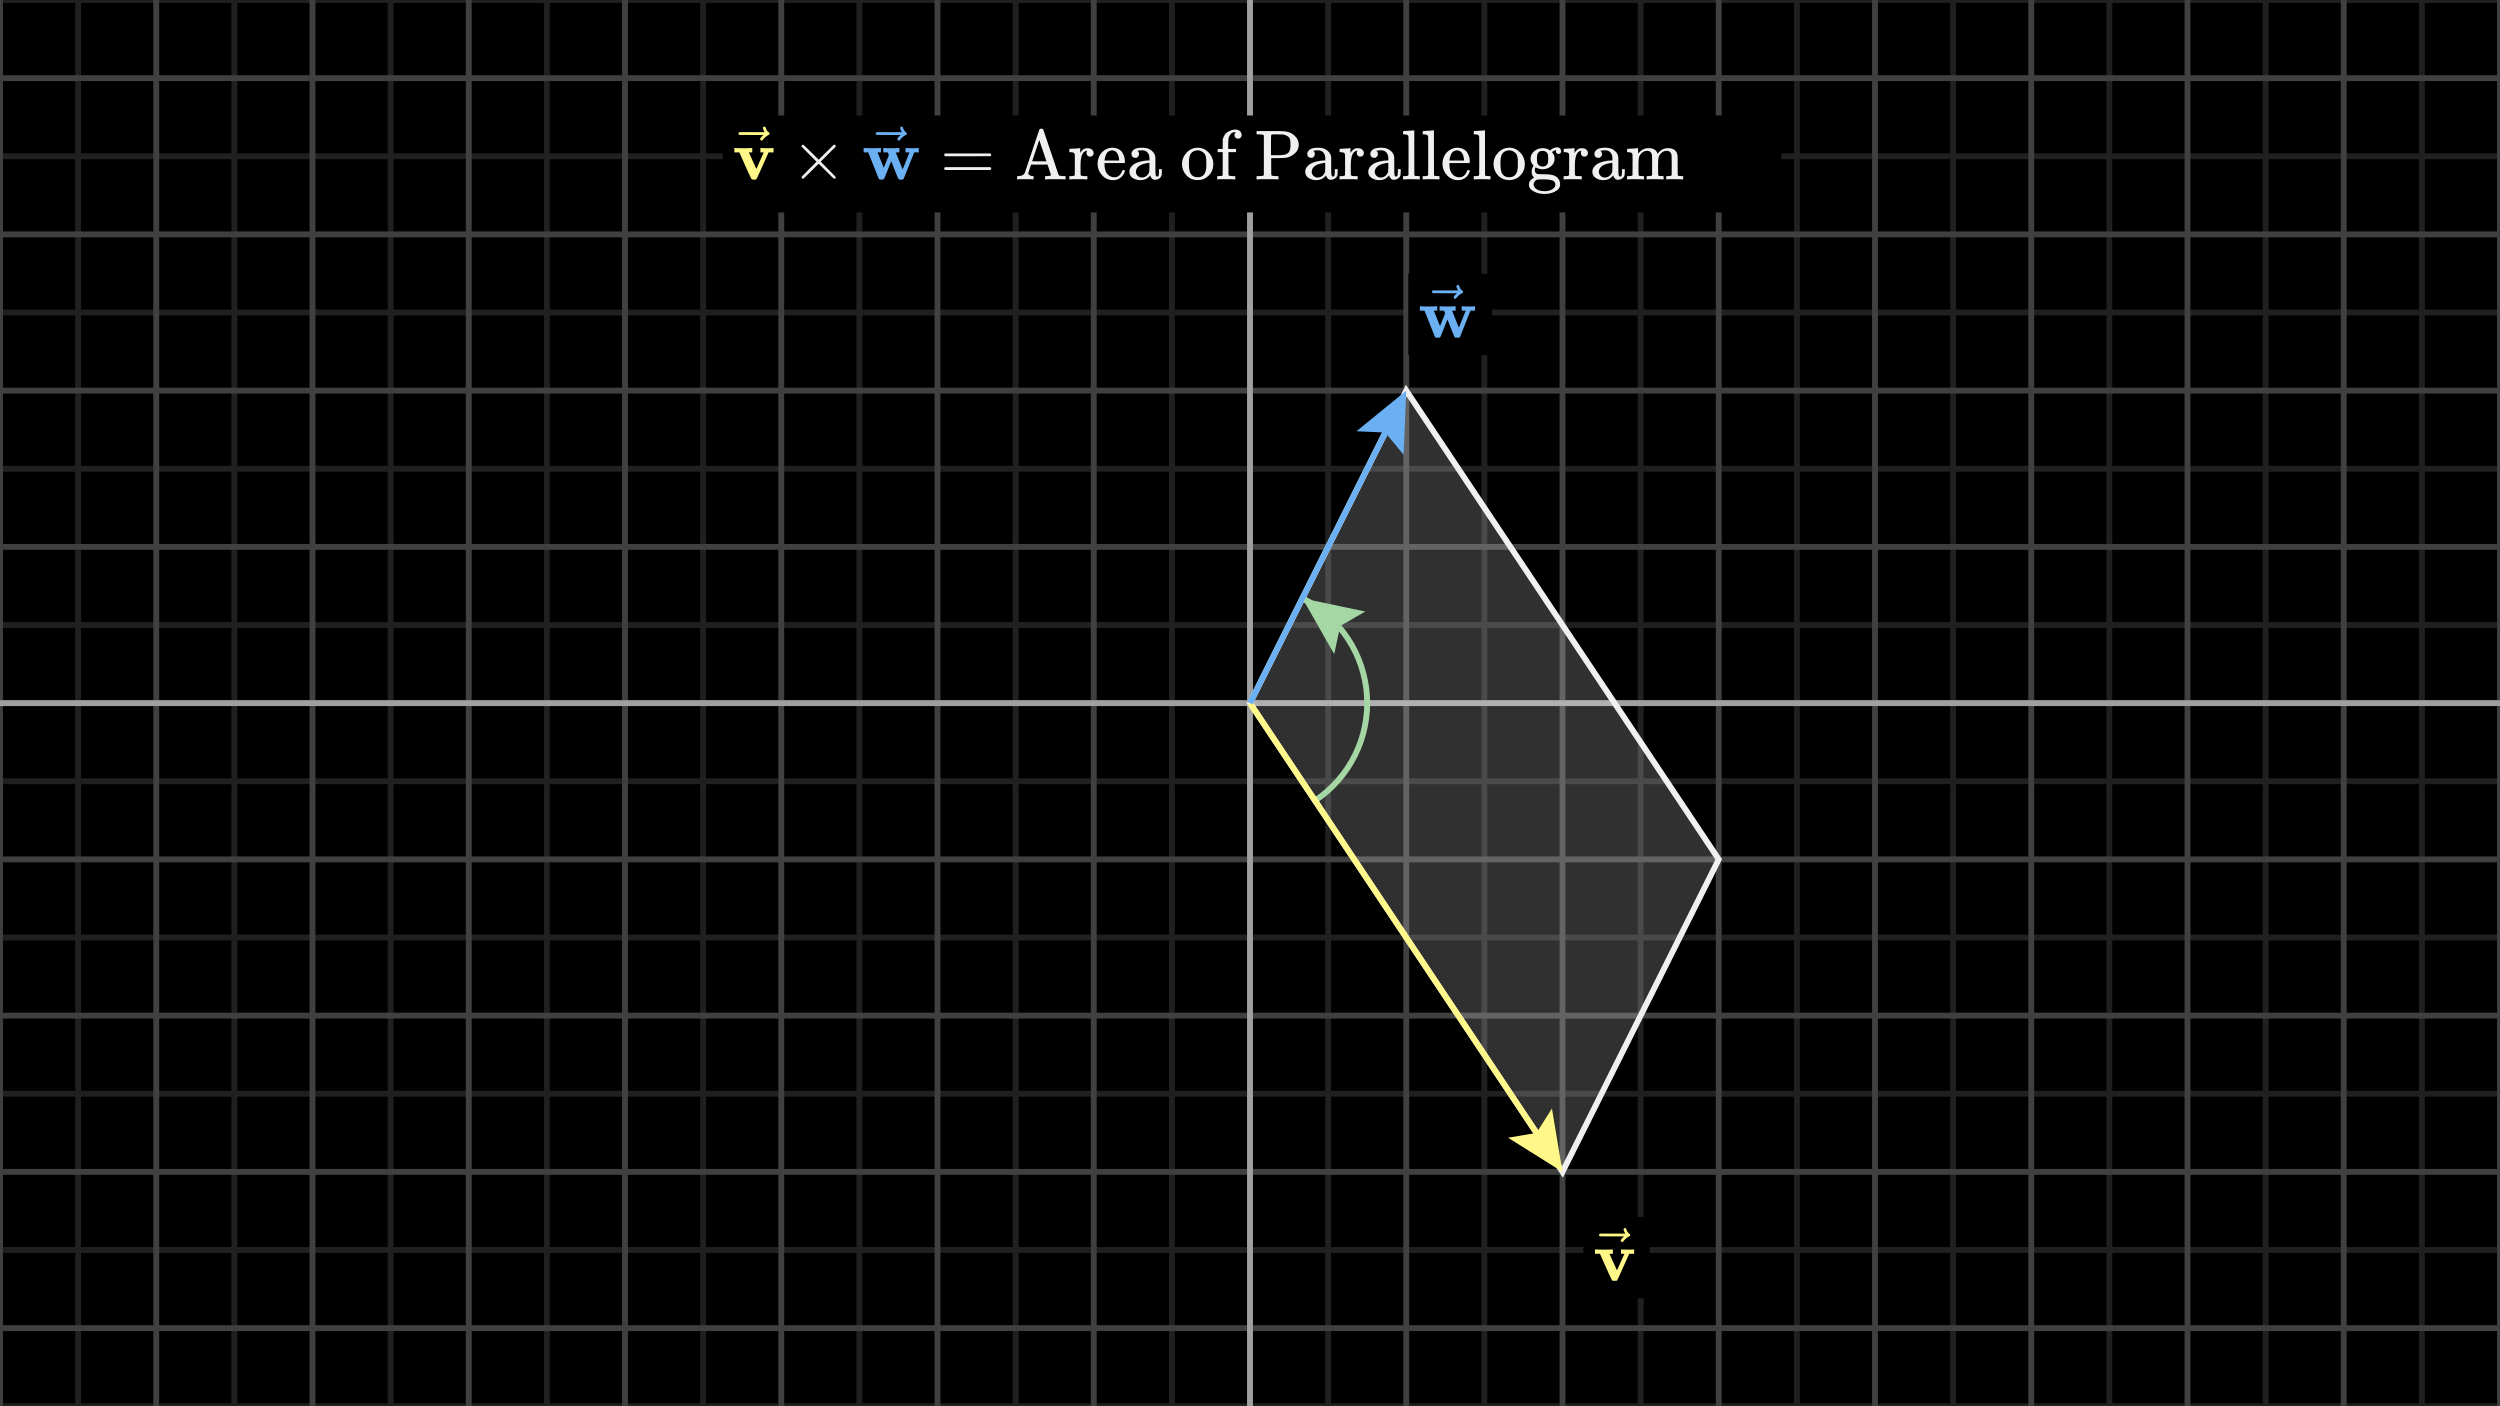 <svg width="640" height="360" viewBox="0 0 640 360" fill="none" xmlns="http://www.w3.org/2000/svg">
<rect x="0" y="0" width="640" height="360" fill="#808080" stroke="none"/>
<g clip-path="url(#clip0_494_24881)">
<path d="M640 0H0V360H640V0Z" fill="black"/>
<g clip-path="url(#clip1_494_24881)">
<path d="M0 0H640" stroke="#202020" stroke-width="1.5"/>
<path d="M0 40H640" stroke="#202020" stroke-width="1.5"/>
<path d="M0 80H640" stroke="#202020" stroke-width="1.5"/>
<path d="M0 120H640" stroke="#202020" stroke-width="1.5"/>
<path d="M0 160H640" stroke="#202020" stroke-width="1.5"/>
<path d="M0 200H640" stroke="#202020" stroke-width="1.5"/>
<path d="M0 240H640" stroke="#202020" stroke-width="1.5"/>
<path d="M0 280H640" stroke="#202020" stroke-width="1.5"/>
<path d="M0 320H640" stroke="#202020" stroke-width="1.5"/>
<path d="M0 360H640" stroke="#202020" stroke-width="1.5"/>
<path d="M20 0V360" stroke="#202020" stroke-width="1.5"/>
<path d="M60 0V360" stroke="#202020" stroke-width="1.5"/>
<path d="M100 0V360" stroke="#202020" stroke-width="1.5"/>
<path d="M140 0V360" stroke="#202020" stroke-width="1.5"/>
<path d="M180 0V360" stroke="#202020" stroke-width="1.5"/>
<path d="M220 0V360" stroke="#202020" stroke-width="1.5"/>
<path d="M260 0V360" stroke="#202020" stroke-width="1.5"/>
<path d="M300 0V360" stroke="#202020" stroke-width="1.5"/>
<path d="M340 0V360" stroke="#202020" stroke-width="1.5"/>
<path d="M380 0V360" stroke="#202020" stroke-width="1.5"/>
<path d="M420 0V360" stroke="#202020" stroke-width="1.5"/>
<path d="M460 0V360" stroke="#202020" stroke-width="1.5"/>
<path d="M500 0V360" stroke="#202020" stroke-width="1.5"/>
<path d="M540 0V360" stroke="#202020" stroke-width="1.5"/>
<path d="M580 0V360" stroke="#202020" stroke-width="1.5"/>
<path d="M620 0V360" stroke="#202020" stroke-width="1.5"/>
<path d="M0 20H640" stroke="#404040" stroke-width="1.5"/>
<path d="M0 60H640" stroke="#404040" stroke-width="1.5"/>
<path d="M0 100H640" stroke="#404040" stroke-width="1.5"/>
<path d="M0 140H640" stroke="#404040" stroke-width="1.5"/>
<path d="M0 180H640" stroke="#404040" stroke-width="1.5"/>
<path d="M0 220H640" stroke="#404040" stroke-width="1.5"/>
<path d="M0 260H640" stroke="#404040" stroke-width="1.5"/>
<path d="M0 300H640" stroke="#404040" stroke-width="1.5"/>
<path d="M0 340H640" stroke="#404040" stroke-width="1.5"/>
<path d="M0 0V360" stroke="#404040" stroke-width="1.5"/>
<path d="M40 0V360" stroke="#404040" stroke-width="1.5"/>
<path d="M80 0V360" stroke="#404040" stroke-width="1.5"/>
<path d="M120 0V360" stroke="#404040" stroke-width="1.5"/>
<path d="M160 0V360" stroke="#404040" stroke-width="1.5"/>
<path d="M200 0V360" stroke="#404040" stroke-width="1.5"/>
<path d="M240 0V360" stroke="#404040" stroke-width="1.5"/>
<path d="M280 0V360" stroke="#404040" stroke-width="1.5"/>
<path d="M320 0V360" stroke="#404040" stroke-width="1.5"/>
<path d="M360 0V360" stroke="#404040" stroke-width="1.5"/>
<path d="M400 0V360" stroke="#404040" stroke-width="1.5"/>
<path d="M440 0V360" stroke="#404040" stroke-width="1.5"/>
<path d="M480 0V360" stroke="#404040" stroke-width="1.5"/>
<path d="M520 0V360" stroke="#404040" stroke-width="1.5"/>
<path d="M560 0V360" stroke="#404040" stroke-width="1.5"/>
<path d="M600 0V360" stroke="#404040" stroke-width="1.5"/>
<path d="M640 0V360" stroke="#404040" stroke-width="1.5"/>
</g>
<path d="M0 180H640" stroke="#A0A0A0" stroke-width="1.5"/>
<path d="M320 0V360" stroke="#A0A0A0" stroke-width="1.5"/>
<path d="M341.556 167.461L333.416 153.167L349.513 156.555L343.111 160.24L341.556 167.461Z" fill="#92D192"/>
<path d="M336.641 204.962C341.013 202.047 344.543 198.035 346.877 193.327C349.212 188.619 350.269 183.381 349.942 178.136C349.615 172.891 347.917 167.824 345.017 163.442C342.117 159.061 338.116 155.517 333.416 153.167L336.865 155.189" stroke="#92D192" stroke-width="1.5"/>
<path d="M320 180L400 300L440 220L360 100L320 180Z" fill="#F0F0F0" fill-opacity="0.2" stroke="#F0F0F0" stroke-width="1.5"/>
<path d="M397.296 283.775L400 300L386.063 291.263L393.344 290.015L397.296 283.775Z" fill="#FFF888"/>
<path d="M320 180L397.781 296.672" stroke="#FFF888" stroke-width="1.5"/>
<path d="M347.254 110.398L360 100L359.329 116.435L354.633 110.733L347.254 110.398Z" fill="#6AB0F3"/>
<path d="M320 180L358.211 103.578" stroke="#6AB0F3" stroke-width="1.5"/>
<path d="M422.294 311.531H405.358V332.356H422.294V311.531Z" fill="black"/>
<g clip-path="url(#clip2_494_24881)">
<path d="M415.101 319.849C415.246 319.886 415.813 319.904 416.802 319.904C417.683 319.904 418.159 319.886 418.232 319.849H418.34V320.971H417.074L415.246 325.061C414.51 326.726 414.088 327.631 413.979 327.775C413.883 327.896 413.768 327.956 413.635 327.956C413.611 327.956 413.569 327.956 413.509 327.956C413.448 327.956 413.388 327.95 413.328 327.938H413.056C412.875 327.938 412.731 327.848 412.622 327.667C412.513 327.486 412.254 326.943 411.844 326.038C411.663 325.64 411.518 325.314 411.41 325.061L409.582 320.971H408.315V319.849H408.46C408.641 319.886 409.311 319.904 410.469 319.904C411.76 319.904 412.513 319.886 412.731 319.849H412.893V320.971H412.025L412.984 323.107C413.599 324.494 413.925 325.188 413.961 325.188C413.961 325.176 414.269 324.482 414.884 323.107C415.499 321.731 415.819 321.026 415.843 320.99C415.843 320.977 415.698 320.971 415.409 320.971H414.974V319.849H415.101Z" fill="#FFF888"/>
<path d="M415.635 314.728C415.635 314.632 415.665 314.547 415.725 314.475C415.786 314.403 415.876 314.367 415.997 314.367C416.081 314.367 416.154 314.397 416.214 314.457C416.274 314.505 416.335 314.62 416.395 314.801C416.516 315.247 416.763 315.591 417.137 315.832C417.27 315.917 417.336 316.025 417.336 316.158C417.336 316.267 417.318 316.339 417.282 316.375C417.245 316.411 417.161 316.466 417.028 316.538C416.51 316.803 416.057 317.183 415.671 317.678C415.647 317.702 415.617 317.738 415.581 317.787C415.544 317.835 415.514 317.871 415.49 317.895C415.466 317.919 415.436 317.931 415.4 317.931C415.364 317.931 415.321 317.937 415.273 317.949C415.189 317.949 415.11 317.919 415.038 317.859C414.965 317.799 414.923 317.708 414.911 317.588C414.911 317.358 415.195 317.002 415.762 316.52H412.667L409.573 316.502C409.416 316.393 409.338 316.279 409.338 316.158C409.338 316.074 409.416 315.953 409.573 315.796H416.069C415.78 315.338 415.635 314.982 415.635 314.728Z" fill="#FFF888"/>
</g>
<path d="M381.927 70.085H360.528V90.931H381.927V70.085Z" fill="black"/>
<g clip-path="url(#clip3_494_24881)">
<path d="M374.327 78.404C374.472 78.44 375.063 78.458 376.1 78.458C377.005 78.458 377.476 78.44 377.512 78.404H377.602V79.526H376.444L373.766 86.24C373.754 86.252 373.736 86.27 373.712 86.294C373.687 86.318 373.663 86.342 373.639 86.366C373.615 86.391 373.603 86.403 373.603 86.403C373.603 86.403 373.585 86.415 373.549 86.439C373.512 86.463 373.5 86.475 373.512 86.475C373.525 86.475 373.5 86.481 373.44 86.493C373.38 86.505 373.356 86.505 373.368 86.493C373.38 86.481 373.356 86.487 373.295 86.511C373.235 86.535 373.199 86.535 373.187 86.511C373.175 86.487 373.126 86.487 373.042 86.511H372.843C372.638 86.511 372.493 86.451 372.409 86.33C372.324 86.21 372.155 85.823 371.902 85.172C371.709 84.689 371.546 84.285 371.413 83.96L370.545 81.788L369.676 83.96C369.555 84.273 369.398 84.665 369.205 85.136C368.952 85.799 368.783 86.192 368.699 86.312C368.614 86.433 368.469 86.499 368.264 86.511H368.047C367.83 86.511 367.685 86.499 367.613 86.475C367.541 86.451 367.45 86.373 367.341 86.24L364.663 79.526H363.487V78.404H363.613C363.794 78.44 364.446 78.458 365.568 78.458C366.811 78.458 367.541 78.44 367.758 78.404H367.921V79.526H367.052L368.644 83.471L369.947 80.25L369.658 79.526H368.518V78.404H368.644C368.789 78.44 369.374 78.458 370.4 78.458C371.618 78.458 372.318 78.44 372.499 78.404H372.644V79.526H372.191C371.89 79.526 371.739 79.538 371.739 79.562C371.751 79.61 372.041 80.34 372.608 81.752C373.175 83.163 373.464 83.869 373.476 83.869L375.232 79.526H374.2V78.404H374.327Z" fill="#6AB0F3"/>
<path d="M372.852 73.282C372.852 73.186 372.882 73.102 372.942 73.029C373.003 72.957 373.093 72.921 373.214 72.921C373.298 72.921 373.371 72.951 373.431 73.011C373.491 73.059 373.552 73.174 373.612 73.355C373.733 73.801 373.98 74.145 374.354 74.386C374.487 74.471 374.553 74.579 374.553 74.712C374.553 74.821 374.535 74.893 374.499 74.929C374.463 74.965 374.378 75.02 374.245 75.092C373.727 75.358 373.274 75.738 372.888 76.232C372.864 76.256 372.834 76.293 372.798 76.341C372.761 76.389 372.731 76.425 372.707 76.449C372.683 76.474 372.653 76.486 372.617 76.486C372.58 76.486 372.538 76.492 372.49 76.504C372.406 76.504 372.327 76.474 372.255 76.413C372.182 76.353 372.14 76.262 372.128 76.142C372.128 75.912 372.412 75.557 372.979 75.074H369.884L366.789 75.056C366.633 74.947 366.554 74.833 366.554 74.712C366.554 74.628 366.633 74.507 366.789 74.35H373.286C372.997 73.892 372.852 73.536 372.852 73.282Z" fill="#6AB0F3"/>
</g>
<path d="M456.022 29.567H185.044V54.381H456.022V29.567Z" fill="black"/>
<g clip-path="url(#clip4_494_24881)">
<path d="M194.786 37.886C194.931 37.922 195.498 37.94 196.487 37.94C197.368 37.94 197.844 37.922 197.917 37.886H198.025V39.008H196.758L194.931 43.098C194.195 44.763 193.772 45.668 193.664 45.812C193.567 45.933 193.453 45.993 193.32 45.993C193.296 45.993 193.254 45.993 193.193 45.993C193.133 45.993 193.073 45.987 193.012 45.975H192.741C192.56 45.975 192.415 45.885 192.307 45.704C192.198 45.523 191.939 44.98 191.528 44.075C191.347 43.677 191.203 43.351 191.094 43.098L189.266 39.008H188V37.886H188.144C188.325 37.922 188.995 37.94 190.153 37.94C191.444 37.94 192.198 37.922 192.415 37.886H192.578V39.008H191.709L192.669 41.143C193.284 42.531 193.61 43.225 193.646 43.225C193.646 43.212 193.953 42.519 194.569 41.143C195.184 39.768 195.504 39.062 195.528 39.026C195.528 39.014 195.383 39.008 195.093 39.008H194.659V37.886H194.786Z" fill="#FFF888"/>
<path d="M195.32 32.765C195.32 32.668 195.35 32.584 195.41 32.511C195.471 32.439 195.561 32.403 195.682 32.403C195.766 32.403 195.838 32.433 195.899 32.493C195.959 32.541 196.019 32.656 196.08 32.837C196.2 33.283 196.448 33.627 196.822 33.868C196.954 33.953 197.021 34.062 197.021 34.194C197.021 34.303 197.003 34.375 196.967 34.411C196.93 34.448 196.846 34.502 196.713 34.574C196.194 34.84 195.742 35.22 195.356 35.714C195.332 35.739 195.302 35.775 195.265 35.823C195.229 35.871 195.199 35.907 195.175 35.931C195.151 35.956 195.121 35.968 195.084 35.968C195.048 35.968 195.006 35.974 194.958 35.986C194.873 35.986 194.795 35.956 194.723 35.895C194.65 35.835 194.608 35.745 194.596 35.624C194.596 35.395 194.879 35.039 195.446 34.556H192.352L189.257 34.538C189.1 34.429 189.022 34.315 189.022 34.194C189.022 34.11 189.1 33.989 189.257 33.832H195.754C195.464 33.374 195.32 33.018 195.32 32.765Z" fill="#FFF888"/>
<path d="M213.936 45.396C213.936 45.637 213.809 45.758 213.556 45.758C213.496 45.758 213.363 45.661 213.158 45.468C212.953 45.276 212.386 44.715 211.457 43.785L209.575 41.903L207.674 43.804C206.396 45.058 205.738 45.698 205.702 45.722C205.654 45.746 205.611 45.758 205.575 45.758C205.479 45.758 205.394 45.722 205.322 45.65C205.249 45.577 205.207 45.493 205.195 45.396C205.195 45.312 205.28 45.179 205.449 44.998C205.617 44.817 206.184 44.244 207.15 43.279L209.032 41.397L207.15 39.515C206.172 38.537 205.605 37.964 205.449 37.795C205.292 37.627 205.207 37.494 205.195 37.397C205.195 37.289 205.231 37.204 205.304 37.144C205.376 37.084 205.467 37.053 205.575 37.053C205.636 37.053 205.678 37.059 205.702 37.072C205.738 37.096 206.396 37.735 207.674 38.99L209.575 40.89L211.457 39.008C212.386 38.079 212.953 37.518 213.158 37.325C213.363 37.132 213.496 37.035 213.556 37.035C213.809 37.035 213.936 37.156 213.936 37.397C213.936 37.482 213.876 37.59 213.755 37.723C213.634 37.856 213.043 38.447 211.981 39.496L210.099 41.397L211.981 43.297C212.995 44.31 213.574 44.895 213.719 45.052C213.864 45.209 213.936 45.324 213.936 45.396Z" fill="#F0F0F0"/>
<path d="M231.928 37.886C232.073 37.922 232.664 37.94 233.701 37.94C234.606 37.94 235.077 37.922 235.113 37.886H235.203V39.008H234.045L231.367 45.722C231.355 45.734 231.337 45.752 231.313 45.776C231.288 45.8 231.264 45.825 231.24 45.849C231.216 45.873 231.204 45.885 231.204 45.885C231.204 45.885 231.186 45.897 231.15 45.921C231.113 45.945 231.101 45.957 231.113 45.957C231.126 45.957 231.101 45.963 231.041 45.975C230.981 45.987 230.957 45.987 230.969 45.975C230.981 45.963 230.957 45.969 230.896 45.993C230.836 46.017 230.8 46.017 230.788 45.993C230.776 45.969 230.727 45.969 230.643 45.993H230.444C230.239 45.993 230.094 45.933 230.01 45.812C229.925 45.692 229.756 45.306 229.503 44.654C229.31 44.172 229.147 43.767 229.014 43.442L228.146 41.27L227.277 43.442C227.156 43.755 226.999 44.148 226.806 44.618C226.553 45.282 226.384 45.674 226.3 45.794C226.215 45.915 226.07 45.981 225.865 45.993H225.648C225.431 45.993 225.286 45.981 225.214 45.957C225.142 45.933 225.051 45.855 224.942 45.722L222.264 39.008H221.088V37.886H221.215C221.395 37.922 222.047 37.94 223.169 37.94C224.412 37.94 225.142 37.922 225.359 37.886H225.522V39.008H224.653L226.245 42.953L227.548 39.732L227.259 39.008H226.119V37.886H226.245C226.39 37.922 226.975 37.94 228.001 37.94C229.219 37.94 229.919 37.922 230.1 37.886H230.245V39.008H229.792C229.491 39.008 229.34 39.02 229.34 39.044C229.352 39.092 229.642 39.822 230.209 41.234C230.776 42.645 231.065 43.351 231.077 43.351L232.833 39.008H231.801V37.886H231.928Z" fill="#6AB0F3"/>
<path d="M230.453 32.765C230.453 32.668 230.483 32.584 230.543 32.511C230.604 32.439 230.694 32.403 230.815 32.403C230.899 32.403 230.972 32.433 231.032 32.493C231.092 32.541 231.153 32.656 231.213 32.837C231.334 33.283 231.581 33.627 231.955 33.868C232.088 33.953 232.154 34.062 232.154 34.194C232.154 34.303 232.136 34.375 232.1 34.411C232.064 34.448 231.979 34.502 231.846 34.574C231.328 34.84 230.875 35.22 230.489 35.714C230.465 35.739 230.435 35.775 230.399 35.823C230.362 35.871 230.332 35.907 230.308 35.931C230.284 35.956 230.254 35.968 230.218 35.968C230.181 35.968 230.139 35.974 230.091 35.986C230.007 35.986 229.928 35.956 229.856 35.895C229.783 35.835 229.741 35.745 229.729 35.624C229.729 35.395 230.013 35.039 230.58 34.556H227.485L224.391 34.538C224.234 34.429 224.155 34.315 224.155 34.194C224.155 34.11 224.234 33.989 224.391 33.832H230.887C230.598 33.374 230.453 33.018 230.453 32.765Z" fill="#6AB0F3"/>
<path d="M241.715 39.641C241.715 39.485 241.799 39.364 241.968 39.279H253.496C253.677 39.376 253.767 39.497 253.767 39.641C253.767 39.774 253.683 39.889 253.514 39.985L247.759 40.003H242.004C241.811 39.943 241.715 39.822 241.715 39.641ZM241.715 43.152C241.715 42.971 241.811 42.851 242.004 42.79H253.514C253.683 42.911 253.767 43.032 253.767 43.152C253.767 43.309 253.677 43.43 253.496 43.514H241.968C241.799 43.43 241.715 43.309 241.715 43.152Z" fill="#F0F0F0"/>
<path d="M264.423 45.921C264.242 45.885 263.548 45.867 262.341 45.867C261.231 45.867 260.622 45.885 260.514 45.921H260.387V45.088H260.658C261.527 45.052 262.082 44.799 262.323 44.328C262.335 44.292 262.655 43.345 263.282 41.487C263.91 39.629 264.531 37.771 265.146 35.913C265.762 34.055 266.081 33.12 266.106 33.108C266.142 33.012 266.25 32.964 266.431 32.964H266.612C266.854 32.976 266.998 33.018 267.047 33.09C267.071 33.114 267.722 35.039 269.001 38.863L270.974 44.708C271.058 44.865 271.173 44.962 271.317 44.998C271.462 45.034 271.77 45.064 272.24 45.088H272.783V45.921H272.62C272.512 45.885 271.746 45.867 270.322 45.867C268.838 45.867 267.97 45.885 267.716 45.921H267.535V45.088H267.77C268.615 45.088 269.037 44.98 269.037 44.763C269.037 44.739 268.893 44.292 268.603 43.423L268.169 42.139H263.952L263.59 43.206C263.349 43.918 263.228 44.31 263.228 44.383C263.228 44.539 263.349 44.696 263.59 44.853C263.831 45.01 264.133 45.088 264.495 45.088H264.585V45.921H264.423ZM267.897 41.306L266.051 35.841L264.224 41.288C264.224 41.3 264.833 41.306 266.051 41.306H267.897Z" fill="#F0F0F0"/>
<path d="M274.032 45.088H274.285C274.756 45.088 275.039 45.004 275.136 44.835V44.69C275.136 44.582 275.136 44.443 275.136 44.274C275.136 44.105 275.142 43.918 275.154 43.713C275.166 43.508 275.166 43.273 275.154 43.007C275.142 42.742 275.142 42.489 275.154 42.247C275.154 41.873 275.154 41.475 275.154 41.053C275.154 40.631 275.154 40.275 275.154 39.985L275.136 39.569C275.1 39.34 275.015 39.189 274.883 39.117C274.75 39.044 274.478 38.99 274.068 38.954H273.742V38.537C273.742 38.26 273.755 38.121 273.779 38.121L273.96 38.103C274.08 38.091 274.249 38.079 274.466 38.067C274.684 38.055 274.901 38.043 275.118 38.031C275.311 38.019 275.522 38.007 275.751 37.995C275.98 37.982 276.155 37.964 276.276 37.94C276.397 37.916 276.463 37.91 276.475 37.922H276.529V39.171C277 38.35 277.585 37.94 278.285 37.94H278.393C278.936 37.94 279.334 38.073 279.588 38.338C279.841 38.604 279.968 38.881 279.968 39.171C279.968 39.424 279.889 39.641 279.733 39.822C279.576 40.003 279.346 40.094 279.045 40.094C278.743 40.094 278.52 39.997 278.375 39.804C278.23 39.611 278.152 39.406 278.14 39.189C278.14 39.08 278.152 38.984 278.176 38.899C278.2 38.815 278.23 38.742 278.267 38.682C278.303 38.622 278.321 38.592 278.321 38.592C278.297 38.568 278.158 38.592 277.905 38.664C277.712 38.761 277.567 38.851 277.47 38.935C276.903 39.478 276.62 40.558 276.62 42.175V43.134C276.62 43.291 276.62 43.454 276.62 43.623C276.62 43.791 276.62 43.948 276.62 44.093C276.62 44.238 276.626 44.358 276.638 44.455C276.65 44.552 276.65 44.642 276.638 44.727V44.817C276.65 44.841 276.668 44.865 276.692 44.889C276.716 44.913 276.747 44.932 276.783 44.944C276.819 44.956 276.849 44.974 276.873 44.998C276.897 45.022 276.94 45.034 277 45.034C277.06 45.034 277.102 45.04 277.127 45.052C277.151 45.064 277.205 45.07 277.289 45.07C277.374 45.07 277.428 45.07 277.452 45.07C277.476 45.07 277.537 45.076 277.633 45.088C277.73 45.1 277.79 45.1 277.814 45.088H278.375V45.921H278.212C277.995 45.885 277.229 45.867 275.914 45.867C274.671 45.867 273.996 45.885 273.887 45.921H273.742V45.088H274.032Z" fill="#F0F0F0"/>
<path d="M280.981 41.976C280.981 41.312 281.102 40.709 281.343 40.166C281.584 39.623 281.886 39.183 282.248 38.845C282.61 38.507 283.002 38.254 283.424 38.085C283.847 37.916 284.245 37.826 284.619 37.814C285.258 37.814 285.807 37.922 286.266 38.139C286.724 38.357 287.074 38.658 287.315 39.044C287.556 39.43 287.725 39.816 287.822 40.202C287.918 40.589 287.973 41.017 287.985 41.487C287.985 41.572 287.942 41.656 287.858 41.741H282.755V42.012C282.755 43.798 283.358 44.883 284.564 45.27C284.806 45.342 285.071 45.378 285.361 45.378C285.867 45.378 286.302 45.185 286.664 44.799C286.869 44.594 287.032 44.341 287.152 44.039L287.333 43.605C287.369 43.569 287.466 43.55 287.623 43.55H287.677C287.882 43.55 287.985 43.611 287.985 43.731C287.985 43.78 287.967 43.858 287.93 43.967C287.701 44.63 287.321 45.155 286.79 45.541C286.259 45.927 285.662 46.12 284.999 46.12C283.853 46.12 282.899 45.704 282.139 44.871C281.379 44.039 280.993 43.074 280.981 41.976ZM286.501 40.944C286.368 39.4 285.795 38.58 284.782 38.483H284.745C284.649 38.483 284.552 38.489 284.456 38.501C284.359 38.513 284.208 38.562 284.003 38.646C283.798 38.731 283.623 38.857 283.479 39.026C283.334 39.195 283.195 39.442 283.062 39.768C282.93 40.094 282.833 40.492 282.773 40.962V41.089H286.501V40.944Z" fill="#F0F0F0"/>
<path d="M290.989 40.401C290.989 40.401 290.856 40.401 290.591 40.401C290.325 40.401 290.102 40.311 289.921 40.13C289.74 39.949 289.65 39.714 289.65 39.424C289.65 39.002 289.855 38.628 290.265 38.302C290.675 37.977 291.405 37.814 292.455 37.814C293.335 37.814 294.047 38.007 294.59 38.393C295.133 38.779 295.495 39.237 295.676 39.768C295.736 39.937 295.766 40.124 295.766 40.329C295.766 40.534 295.772 41.228 295.784 42.41V43.677C295.784 44.256 295.815 44.654 295.875 44.871C295.935 45.089 296.062 45.197 296.255 45.197C296.436 45.197 296.557 45.101 296.617 44.908C296.677 44.715 296.707 44.395 296.707 43.949V43.297H297.431V44.003C297.419 44.485 297.401 44.769 297.377 44.853C297.268 45.215 297.057 45.499 296.744 45.704C296.43 45.909 296.098 46.018 295.748 46.03C295.398 46.042 295.115 45.933 294.898 45.704C294.681 45.475 294.536 45.221 294.463 44.944V44.871L294.427 44.926C294.403 44.962 294.373 44.998 294.337 45.034C294.301 45.071 294.252 45.125 294.192 45.197C294.132 45.27 294.059 45.336 293.975 45.396C293.89 45.457 293.8 45.529 293.703 45.613C293.607 45.698 293.498 45.764 293.378 45.812C293.257 45.861 293.124 45.909 292.979 45.957C292.835 46.005 292.678 46.042 292.509 46.066C292.34 46.09 292.153 46.108 291.948 46.12C291.224 46.12 290.573 45.933 289.993 45.559C289.414 45.185 289.125 44.66 289.125 43.985C289.125 43.731 289.167 43.49 289.251 43.261C289.336 43.032 289.499 42.784 289.74 42.519C289.981 42.253 290.271 42.03 290.609 41.849C290.947 41.668 291.417 41.499 292.02 41.343C292.624 41.186 293.287 41.095 294.011 41.071H294.264V40.673C294.264 40.263 294.228 39.961 294.156 39.768C293.89 38.911 293.305 38.483 292.4 38.483C292.183 38.483 291.978 38.489 291.785 38.501C291.592 38.513 291.441 38.538 291.333 38.574C291.224 38.61 291.176 38.628 291.188 38.628C291.453 38.809 291.586 39.074 291.586 39.424C291.586 39.726 291.489 39.961 291.296 40.13L290.989 40.401ZM290.79 44.003C290.79 44.377 290.934 44.709 291.224 44.998C291.514 45.288 291.869 45.438 292.292 45.45C292.75 45.45 293.154 45.312 293.504 45.034C293.854 44.757 294.089 44.395 294.21 43.949C294.234 43.864 294.252 43.466 294.264 42.754C294.264 42.054 294.258 41.705 294.246 41.705C294.15 41.705 294.023 41.711 293.866 41.723C293.709 41.735 293.438 41.789 293.052 41.885C292.666 41.982 292.316 42.103 292.002 42.247C291.689 42.392 291.411 42.615 291.17 42.917C290.928 43.219 290.802 43.581 290.79 44.003Z" fill="#F0F0F0"/>
<path d="M302.589 42.048C302.589 40.902 302.981 39.913 303.765 39.081C304.549 38.248 305.496 37.826 306.606 37.814C307.692 37.814 308.627 38.224 309.411 39.044C310.196 39.865 310.594 40.86 310.606 42.03C310.606 43.176 310.22 44.142 309.448 44.926C308.675 45.71 307.728 46.102 306.606 46.102C305.436 46.102 304.477 45.698 303.729 44.89C302.981 44.081 302.601 43.134 302.589 42.048ZM306.606 45.378C308.078 45.378 308.814 44.395 308.814 42.428V41.849V41.397C308.814 41.131 308.808 40.902 308.796 40.709C308.784 40.516 308.742 40.287 308.669 40.022C308.597 39.756 308.501 39.539 308.38 39.37C308.259 39.201 308.072 39.032 307.819 38.863C307.566 38.694 307.27 38.574 306.932 38.501C306.872 38.489 306.775 38.483 306.643 38.483C306.281 38.483 305.937 38.556 305.611 38.7C305.092 38.966 304.754 39.334 304.598 39.804C304.441 40.275 304.362 40.83 304.362 41.469V41.831C304.362 42.989 304.477 43.804 304.706 44.274C305.092 45.01 305.726 45.378 306.606 45.378Z" fill="#F0F0F0"/>
<path d="M316.071 45.921C315.854 45.885 315.088 45.867 313.773 45.867C312.53 45.867 311.854 45.885 311.746 45.921H311.601V45.088H311.891C312.228 45.088 312.524 45.07 312.777 45.034C312.874 44.998 312.946 44.932 312.995 44.835C313.007 44.811 313.013 43.822 313.013 41.867V38.954H311.728V38.121H313.013V36.927L313.031 35.714L313.067 35.533C313.296 34.749 313.682 34.182 314.225 33.832C314.768 33.482 315.341 33.265 315.944 33.181C315.956 33.181 316.011 33.181 316.107 33.181C316.204 33.181 316.288 33.175 316.361 33.163C316.855 33.199 317.229 33.356 317.483 33.633C317.736 33.911 317.863 34.224 317.863 34.574C317.863 34.852 317.778 35.075 317.609 35.244C317.44 35.413 317.217 35.497 316.94 35.497C316.662 35.497 316.439 35.413 316.27 35.244C316.101 35.075 316.017 34.852 316.017 34.574C316.017 34.333 316.125 34.092 316.342 33.85H316.27C316.222 33.838 316.155 33.832 316.071 33.832C315.733 33.832 315.432 33.959 315.166 34.212C314.901 34.466 314.696 34.797 314.551 35.208C314.479 35.449 314.436 36.022 314.424 36.927V38.121H316.433V38.954H314.479V41.849C314.479 43.804 314.485 44.793 314.497 44.817C314.509 44.841 314.527 44.865 314.551 44.889C314.575 44.913 314.605 44.932 314.641 44.944C314.678 44.956 314.708 44.974 314.732 44.998C314.756 45.022 314.798 45.034 314.859 45.034C314.919 45.034 314.961 45.04 314.985 45.052C315.009 45.064 315.064 45.07 315.148 45.07C315.233 45.07 315.287 45.07 315.311 45.07C315.335 45.07 315.395 45.076 315.492 45.088C315.588 45.1 315.649 45.1 315.673 45.088H316.234V45.921H316.071Z" fill="#F0F0F0"/>
<path d="M323.545 34.665C323.461 34.58 323.394 34.526 323.346 34.502C323.298 34.478 323.201 34.459 323.056 34.447C322.912 34.435 322.652 34.417 322.278 34.393H321.681V33.561H325.065C325.343 33.561 325.717 33.561 326.187 33.561C326.658 33.561 326.989 33.555 327.183 33.543C328.244 33.543 329.089 33.621 329.716 33.778C330.343 33.935 330.923 34.267 331.453 34.773C332.141 35.413 332.485 36.179 332.485 37.072C332.485 37.892 332.177 38.598 331.562 39.189C330.947 39.78 330.211 40.172 329.354 40.365C329.089 40.425 328.347 40.462 327.128 40.474H325.427V42.645C325.427 44.081 325.445 44.823 325.481 44.871C325.578 45.004 325.982 45.076 326.694 45.088H327.291V45.921H327.092C326.839 45.885 325.97 45.867 324.486 45.867C322.857 45.867 321.989 45.885 321.88 45.921H321.681V45.088H322.278C322.785 45.076 323.093 45.058 323.201 45.034C323.31 45.01 323.424 44.938 323.545 44.817V34.665ZM330.368 37.09C330.368 36.776 330.362 36.535 330.349 36.366C330.337 36.197 330.301 35.98 330.241 35.714C330.181 35.449 330.078 35.25 329.933 35.117C329.788 34.984 329.589 34.846 329.336 34.701C329.083 34.556 328.763 34.466 328.377 34.429C328.232 34.405 327.689 34.393 326.748 34.393H326.368C325.777 34.393 325.463 34.447 325.427 34.556C325.391 34.604 325.373 35.479 325.373 37.18V39.732H326.658H327.327C327.943 39.732 328.449 39.69 328.847 39.605C329.246 39.521 329.595 39.322 329.897 39.008C330.211 38.658 330.368 38.019 330.368 37.09Z" fill="#F0F0F0"/>
<path d="M335.996 40.401C335.996 40.401 335.863 40.401 335.598 40.401C335.332 40.401 335.109 40.311 334.928 40.13C334.747 39.949 334.657 39.714 334.657 39.424C334.657 39.002 334.862 38.628 335.272 38.302C335.682 37.977 336.412 37.814 337.462 37.814C338.342 37.814 339.054 38.007 339.597 38.393C340.14 38.779 340.502 39.237 340.683 39.768C340.743 39.937 340.773 40.124 340.773 40.329C340.773 40.534 340.779 41.228 340.791 42.41V43.677C340.791 44.256 340.822 44.654 340.882 44.871C340.942 45.089 341.069 45.197 341.262 45.197C341.443 45.197 341.563 45.101 341.624 44.908C341.684 44.715 341.714 44.395 341.714 43.949V43.297H342.438V44.003C342.426 44.485 342.408 44.769 342.384 44.853C342.275 45.215 342.064 45.499 341.75 45.704C341.437 45.909 341.105 46.018 340.755 46.03C340.405 46.042 340.122 45.933 339.905 45.704C339.687 45.475 339.543 45.221 339.47 44.944V44.871L339.434 44.926C339.41 44.962 339.38 44.998 339.344 45.034C339.307 45.071 339.259 45.125 339.199 45.197C339.139 45.27 339.066 45.336 338.982 45.396C338.897 45.457 338.807 45.529 338.71 45.613C338.614 45.698 338.505 45.764 338.384 45.812C338.264 45.861 338.131 45.909 337.986 45.957C337.842 46.005 337.685 46.042 337.516 46.066C337.347 46.09 337.16 46.108 336.955 46.12C336.231 46.12 335.579 45.933 335 45.559C334.421 45.185 334.132 44.66 334.132 43.985C334.132 43.731 334.174 43.49 334.258 43.261C334.343 43.032 334.506 42.784 334.747 42.519C334.988 42.253 335.278 42.03 335.616 41.849C335.953 41.668 336.424 41.499 337.027 41.343C337.63 41.186 338.294 41.095 339.018 41.071H339.271V40.673C339.271 40.263 339.235 39.961 339.163 39.768C338.897 38.911 338.312 38.483 337.407 38.483C337.19 38.483 336.985 38.489 336.792 38.501C336.599 38.513 336.448 38.538 336.34 38.574C336.231 38.61 336.183 38.628 336.195 38.628C336.46 38.809 336.593 39.074 336.593 39.424C336.593 39.726 336.496 39.961 336.303 40.13L335.996 40.401ZM335.797 44.003C335.797 44.377 335.941 44.709 336.231 44.998C336.52 45.288 336.876 45.438 337.299 45.45C337.757 45.45 338.161 45.312 338.511 45.034C338.861 44.757 339.096 44.395 339.217 43.949C339.241 43.864 339.259 43.466 339.271 42.754C339.271 42.054 339.265 41.705 339.253 41.705C339.157 41.705 339.03 41.711 338.873 41.723C338.716 41.735 338.445 41.789 338.059 41.885C337.673 41.982 337.323 42.103 337.009 42.247C336.695 42.392 336.418 42.615 336.177 42.917C335.935 43.219 335.809 43.581 335.797 44.003Z" fill="#F0F0F0"/>
<path d="M343.216 45.088H343.47C343.94 45.088 344.224 45.004 344.32 44.835V44.69C344.32 44.582 344.32 44.443 344.32 44.274C344.32 44.105 344.326 43.918 344.338 43.713C344.35 43.508 344.35 43.273 344.338 43.007C344.326 42.742 344.326 42.489 344.338 42.247C344.338 41.873 344.338 41.475 344.338 41.053C344.338 40.631 344.338 40.275 344.338 39.985L344.32 39.569C344.284 39.34 344.2 39.189 344.067 39.117C343.934 39.044 343.663 38.99 343.253 38.954H342.927V38.537C342.927 38.26 342.939 38.121 342.963 38.121L343.144 38.103C343.265 38.091 343.434 38.079 343.651 38.067C343.868 38.055 344.085 38.043 344.302 38.031C344.495 38.019 344.706 38.007 344.936 37.995C345.165 37.982 345.34 37.964 345.46 37.94C345.581 37.916 345.647 37.91 345.659 37.922H345.714V39.171C346.184 38.35 346.769 37.94 347.469 37.94H347.578C348.121 37.94 348.519 38.073 348.772 38.338C349.025 38.604 349.152 38.881 349.152 39.171C349.152 39.424 349.074 39.641 348.917 39.822C348.76 40.003 348.531 40.094 348.229 40.094C347.928 40.094 347.704 39.997 347.56 39.804C347.415 39.611 347.336 39.406 347.324 39.189C347.324 39.08 347.336 38.984 347.361 38.899C347.385 38.815 347.415 38.742 347.451 38.682C347.487 38.622 347.505 38.592 347.505 38.592C347.481 38.568 347.342 38.592 347.089 38.664C346.896 38.761 346.751 38.851 346.655 38.935C346.088 39.478 345.804 40.558 345.804 42.175V43.134C345.804 43.291 345.804 43.454 345.804 43.623C345.804 43.791 345.804 43.948 345.804 44.093C345.804 44.238 345.81 44.358 345.822 44.455C345.834 44.552 345.834 44.642 345.822 44.727V44.817C345.834 44.841 345.852 44.865 345.877 44.889C345.901 44.913 345.931 44.932 345.967 44.944C346.003 44.956 346.033 44.974 346.058 44.998C346.082 45.022 346.124 45.034 346.184 45.034C346.245 45.034 346.287 45.04 346.311 45.052C346.335 45.064 346.389 45.07 346.474 45.07C346.558 45.07 346.613 45.07 346.637 45.07C346.661 45.07 346.721 45.076 346.818 45.088C346.914 45.1 346.974 45.1 346.999 45.088H347.56V45.921H347.397C347.18 45.885 346.413 45.867 345.098 45.867C343.856 45.867 343.18 45.885 343.072 45.921H342.927V45.088H343.216Z" fill="#F0F0F0"/>
<path d="M352.138 40.401C352.138 40.401 352.005 40.401 351.74 40.401C351.475 40.401 351.251 40.311 351.07 40.13C350.889 39.949 350.799 39.714 350.799 39.424C350.799 39.002 351.004 38.628 351.414 38.302C351.824 37.977 352.554 37.814 353.604 37.814C354.485 37.814 355.196 38.007 355.739 38.393C356.282 38.779 356.644 39.237 356.825 39.768C356.886 39.937 356.916 40.124 356.916 40.329C356.916 40.534 356.922 41.228 356.934 42.41V43.677C356.934 44.256 356.964 44.654 357.024 44.871C357.085 45.089 357.211 45.197 357.404 45.197C357.585 45.197 357.706 45.101 357.766 44.908C357.827 44.715 357.857 44.395 357.857 43.949V43.297H358.581V44.003C358.569 44.485 358.55 44.769 358.526 44.853C358.418 45.215 358.207 45.499 357.893 45.704C357.579 45.909 357.247 46.018 356.898 46.03C356.548 46.042 356.264 45.933 356.047 45.704C355.83 45.475 355.685 45.221 355.613 44.944V44.871L355.576 44.926C355.552 44.962 355.522 44.998 355.486 45.034C355.45 45.071 355.402 45.125 355.341 45.197C355.281 45.27 355.209 45.336 355.124 45.396C355.04 45.457 354.949 45.529 354.853 45.613C354.756 45.698 354.648 45.764 354.527 45.812C354.406 45.861 354.274 45.909 354.129 45.957C353.984 46.005 353.827 46.042 353.658 46.066C353.489 46.09 353.302 46.108 353.097 46.12C352.373 46.12 351.722 45.933 351.143 45.559C350.564 45.185 350.274 44.66 350.274 43.985C350.274 43.731 350.316 43.49 350.401 43.261C350.485 43.032 350.648 42.784 350.889 42.519C351.131 42.253 351.42 42.03 351.758 41.849C352.096 41.668 352.566 41.499 353.17 41.343C353.773 41.186 354.436 41.095 355.16 41.071H355.414V40.673C355.414 40.263 355.377 39.961 355.305 39.768C355.04 38.911 354.454 38.483 353.55 38.483C353.332 38.483 353.127 38.489 352.934 38.501C352.741 38.513 352.591 38.538 352.482 38.574C352.373 38.61 352.325 38.628 352.337 38.628C352.603 38.809 352.735 39.074 352.735 39.424C352.735 39.726 352.639 39.961 352.446 40.13L352.138 40.401ZM351.939 44.003C351.939 44.377 352.084 44.709 352.373 44.998C352.663 45.288 353.019 45.438 353.441 45.45C353.9 45.45 354.304 45.312 354.654 45.034C355.003 44.757 355.239 44.395 355.359 43.949C355.383 43.864 355.402 43.466 355.414 42.754C355.414 42.054 355.408 41.705 355.396 41.705C355.299 41.705 355.172 41.711 355.015 41.723C354.859 41.735 354.587 41.789 354.201 41.885C353.815 41.982 353.465 42.103 353.152 42.247C352.838 42.392 352.56 42.615 352.319 42.917C352.078 43.219 351.951 43.581 351.939 44.003Z" fill="#F0F0F0"/>
<path d="M359.467 45.088H359.721C360.191 45.088 360.475 45.004 360.571 44.835V44.69C360.571 44.582 360.571 44.443 360.571 44.274C360.571 44.105 360.571 43.906 360.571 43.677C360.571 43.448 360.577 43.188 360.589 42.899C360.601 42.609 360.601 42.308 360.589 41.994C360.577 41.68 360.577 41.348 360.589 40.999C360.601 40.649 360.601 40.305 360.589 39.967C360.589 39.521 360.589 39.05 360.589 38.556C360.589 38.061 360.589 37.608 360.589 37.198C360.589 36.788 360.589 36.426 360.589 36.112C360.589 35.799 360.583 35.533 360.571 35.316C360.559 35.099 360.559 34.996 360.571 35.008C360.535 34.779 360.451 34.629 360.318 34.556C360.185 34.484 359.914 34.429 359.504 34.393H359.178V33.977C359.178 33.7 359.19 33.561 359.214 33.561L359.395 33.543C359.516 33.531 359.691 33.519 359.92 33.506C360.149 33.494 360.372 33.482 360.589 33.47C360.794 33.458 361.018 33.446 361.259 33.434C361.5 33.422 361.681 33.404 361.802 33.38C361.922 33.356 361.989 33.35 362.001 33.362H362.055V39.062C362.055 42.887 362.061 44.811 362.073 44.835C362.122 44.932 362.194 44.998 362.29 45.034C362.544 45.07 362.839 45.088 363.177 45.088H363.467V45.921H363.322L362.906 45.903C362.628 45.891 362.333 45.885 362.019 45.885C361.705 45.885 361.476 45.879 361.331 45.867C361.187 45.855 360.957 45.855 360.644 45.867C360.33 45.879 360.028 45.891 359.739 45.903L359.323 45.921H359.178V45.088H359.467Z" fill="#F0F0F0"/>
<path d="M364.498 45.088H364.752C365.222 45.088 365.506 45.004 365.602 44.835V44.69C365.602 44.582 365.602 44.443 365.602 44.274C365.602 44.105 365.602 43.906 365.602 43.677C365.602 43.448 365.608 43.188 365.62 42.899C365.632 42.609 365.632 42.308 365.62 41.994C365.608 41.68 365.608 41.348 365.62 40.999C365.632 40.649 365.632 40.305 365.62 39.967C365.62 39.521 365.62 39.05 365.62 38.556C365.62 38.061 365.62 37.608 365.62 37.198C365.62 36.788 365.62 36.426 365.62 36.112C365.62 35.799 365.614 35.533 365.602 35.316C365.59 35.099 365.59 34.996 365.602 35.008C365.566 34.779 365.482 34.629 365.349 34.556C365.216 34.484 364.945 34.429 364.534 34.393H364.209V33.977C364.209 33.7 364.221 33.561 364.245 33.561L364.426 33.543C364.547 33.531 364.721 33.519 364.951 33.506C365.18 33.494 365.403 33.482 365.62 33.47C365.825 33.458 366.049 33.446 366.29 33.434C366.531 33.422 366.712 33.404 366.833 33.38C366.953 33.356 367.02 33.35 367.032 33.362H367.086V39.062C367.086 42.887 367.092 44.811 367.104 44.835C367.152 44.932 367.225 44.998 367.321 45.034C367.575 45.07 367.87 45.088 368.208 45.088H368.498V45.921H368.353L367.937 45.903C367.659 45.891 367.364 45.885 367.05 45.885C366.736 45.885 366.507 45.879 366.362 45.867C366.217 45.855 365.988 45.855 365.675 45.867C365.361 45.879 365.059 45.891 364.77 45.903L364.353 45.921H364.209V45.088H364.498Z" fill="#F0F0F0"/>
<path d="M369.276 41.976C369.276 41.312 369.396 40.709 369.638 40.166C369.879 39.623 370.181 39.183 370.543 38.845C370.905 38.507 371.297 38.254 371.719 38.085C372.141 37.916 372.539 37.826 372.913 37.814C373.553 37.814 374.102 37.922 374.56 38.139C375.019 38.357 375.368 38.658 375.61 39.044C375.851 39.43 376.02 39.816 376.116 40.202C376.213 40.589 376.267 41.017 376.279 41.487C376.279 41.572 376.237 41.656 376.153 41.741H371.049V42.012C371.049 43.798 371.653 44.883 372.859 45.27C373.1 45.342 373.366 45.378 373.655 45.378C374.162 45.378 374.596 45.185 374.958 44.799C375.163 44.594 375.326 44.341 375.447 44.039L375.628 43.605C375.664 43.569 375.761 43.55 375.917 43.55H375.972C376.177 43.55 376.279 43.611 376.279 43.731C376.279 43.78 376.261 43.858 376.225 43.967C375.996 44.63 375.616 45.155 375.085 45.541C374.554 45.927 373.957 46.12 373.293 46.12C372.147 46.12 371.194 45.704 370.434 44.871C369.674 44.039 369.288 43.074 369.276 41.976ZM374.795 40.944C374.663 39.4 374.09 38.58 373.076 38.483H373.04C372.943 38.483 372.847 38.489 372.75 38.501C372.654 38.513 372.503 38.562 372.298 38.646C372.093 38.731 371.918 38.857 371.773 39.026C371.628 39.195 371.49 39.442 371.357 39.768C371.224 40.094 371.128 40.492 371.067 40.962V41.089H374.795V40.944Z" fill="#F0F0F0"/>
<path d="M377.564 45.088H377.818C378.288 45.088 378.572 45.004 378.668 44.835V44.69C378.668 44.582 378.668 44.443 378.668 44.274C378.668 44.105 378.668 43.906 378.668 43.677C378.668 43.448 378.674 43.188 378.686 42.899C378.698 42.609 378.698 42.308 378.686 41.994C378.674 41.68 378.674 41.348 378.686 40.999C378.698 40.649 378.698 40.305 378.686 39.967C378.686 39.521 378.686 39.05 378.686 38.556C378.686 38.061 378.686 37.608 378.686 37.198C378.686 36.788 378.686 36.426 378.686 36.112C378.686 35.799 378.68 35.533 378.668 35.316C378.656 35.099 378.656 34.996 378.668 35.008C378.632 34.779 378.547 34.629 378.415 34.556C378.282 34.484 378.011 34.429 377.6 34.393H377.275V33.977C377.275 33.7 377.287 33.561 377.311 33.561L377.492 33.543C377.612 33.531 377.787 33.519 378.017 33.506C378.246 33.494 378.469 33.482 378.686 33.47C378.891 33.458 379.114 33.446 379.356 33.434C379.597 33.422 379.778 33.404 379.899 33.38C380.019 33.356 380.086 33.35 380.098 33.362H380.152V39.062C380.152 42.887 380.158 44.811 380.17 44.835C380.218 44.932 380.291 44.998 380.387 45.034C380.641 45.07 380.936 45.088 381.274 45.088H381.564V45.921H381.419L381.003 45.903C380.725 45.891 380.43 45.885 380.116 45.885C379.802 45.885 379.573 45.879 379.428 45.867C379.283 45.855 379.054 45.855 378.74 45.867C378.427 45.879 378.125 45.891 377.836 45.903L377.419 45.921H377.275V45.088H377.564Z" fill="#F0F0F0"/>
<path d="M382.342 42.048C382.342 40.902 382.734 39.913 383.518 39.081C384.302 38.248 385.249 37.826 386.359 37.814C387.445 37.814 388.38 38.224 389.164 39.044C389.948 39.865 390.347 40.86 390.359 42.03C390.359 43.176 389.973 44.142 389.2 44.926C388.428 45.71 387.481 46.102 386.359 46.102C385.189 46.102 384.23 45.698 383.482 44.89C382.734 44.081 382.354 43.134 382.342 42.048ZM386.359 45.378C387.831 45.378 388.567 44.395 388.567 42.428V41.849V41.397C388.567 41.131 388.561 40.902 388.549 40.709C388.537 40.516 388.495 40.287 388.422 40.022C388.35 39.756 388.253 39.539 388.133 39.37C388.012 39.201 387.825 39.032 387.572 38.863C387.318 38.694 387.023 38.574 386.685 38.501C386.625 38.489 386.528 38.483 386.395 38.483C386.034 38.483 385.69 38.556 385.364 38.7C384.845 38.966 384.507 39.334 384.351 39.804C384.194 40.275 384.115 40.83 384.115 41.469V41.831C384.115 42.989 384.23 43.804 384.459 44.274C384.845 45.01 385.479 45.378 386.359 45.378Z" fill="#F0F0F0"/>
<path d="M396.837 38.519C397.368 37.989 397.971 37.723 398.647 37.723C399.009 37.723 399.268 37.838 399.425 38.067C399.582 38.296 399.66 38.525 399.66 38.755C399.66 38.923 399.606 39.074 399.498 39.207C399.389 39.34 399.226 39.406 399.009 39.406C398.611 39.406 398.388 39.225 398.339 38.863C398.315 38.694 398.333 38.568 398.394 38.483C398.394 38.471 398.4 38.453 398.412 38.429V38.411C398.074 38.447 397.754 38.58 397.453 38.809C397.356 38.869 397.308 38.911 397.308 38.936C397.308 38.948 397.332 38.978 397.38 39.026C397.429 39.074 397.483 39.147 397.543 39.243C397.603 39.34 397.67 39.448 397.742 39.569C397.815 39.69 397.869 39.846 397.905 40.039C397.941 40.233 397.965 40.432 397.977 40.637C397.977 41.385 397.682 42.018 397.091 42.537C396.5 43.056 395.77 43.321 394.901 43.333C394.298 43.333 393.701 43.164 393.109 42.826C392.977 43.044 392.91 43.273 392.91 43.514C392.91 43.936 393.067 44.25 393.381 44.455C393.489 44.528 393.592 44.564 393.688 44.564C393.785 44.564 394.219 44.576 394.991 44.6C396.005 44.612 396.656 44.648 396.946 44.709C397.682 44.817 398.261 45.064 398.683 45.45C399.154 45.921 399.389 46.512 399.389 47.224C399.389 48.032 398.918 48.654 397.977 49.088C397.254 49.462 396.397 49.649 395.408 49.649C394.406 49.649 393.544 49.462 392.82 49.088C391.879 48.666 391.408 48.062 391.408 47.278C391.408 46.844 391.535 46.482 391.788 46.192C392.042 45.903 392.295 45.704 392.548 45.595L392.747 45.487C392.313 45.113 392.096 44.606 392.096 43.967C392.096 43.4 392.271 42.887 392.621 42.428C392.09 41.897 391.825 41.3 391.825 40.637C391.825 39.877 392.126 39.237 392.729 38.718C393.333 38.2 394.063 37.934 394.919 37.922C395.534 37.922 396.107 38.079 396.638 38.393L396.837 38.519ZM396.294 39.714C396.234 39.376 396.077 39.111 395.824 38.917C395.571 38.724 395.257 38.622 394.883 38.61C394.533 38.61 394.231 38.706 393.978 38.899C393.725 39.092 393.568 39.364 393.508 39.714C393.471 39.919 393.453 40.227 393.453 40.637C393.453 41.167 393.495 41.56 393.58 41.813C393.664 42.066 393.845 42.278 394.123 42.446C394.328 42.567 394.587 42.627 394.901 42.627C395.166 42.627 395.396 42.585 395.589 42.501C395.782 42.416 395.92 42.308 396.005 42.175C396.089 42.042 396.156 41.922 396.204 41.813C396.252 41.704 396.282 41.614 396.294 41.541C396.331 41.349 396.349 41.047 396.349 40.637C396.349 40.227 396.331 39.919 396.294 39.714ZM398.177 47.278C398.177 46.977 398.092 46.729 397.923 46.536C397.754 46.343 397.507 46.205 397.181 46.12C396.855 46.036 396.56 45.981 396.294 45.957C396.029 45.933 395.703 45.921 395.317 45.921H394.829C394.02 45.921 393.538 45.957 393.381 46.03C393.14 46.138 392.953 46.307 392.82 46.536C392.687 46.766 392.615 47.007 392.603 47.26C392.603 47.381 392.639 47.52 392.711 47.676C392.784 47.833 392.91 48.014 393.091 48.219C393.272 48.424 393.562 48.593 393.96 48.726C394.358 48.859 394.841 48.931 395.408 48.943C396.24 48.943 396.91 48.774 397.416 48.436C397.923 48.099 398.177 47.713 398.177 47.278Z" fill="#F0F0F0"/>
<path d="M400.583 45.088H400.837C401.307 45.088 401.591 45.004 401.687 44.835V44.69C401.687 44.582 401.687 44.443 401.687 44.274C401.687 44.105 401.693 43.918 401.705 43.713C401.717 43.508 401.717 43.273 401.705 43.007C401.693 42.742 401.693 42.489 401.705 42.247C401.705 41.873 401.705 41.475 401.705 41.053C401.705 40.631 401.705 40.275 401.705 39.985L401.687 39.569C401.651 39.34 401.567 39.189 401.434 39.117C401.301 39.044 401.03 38.99 400.62 38.954H400.294V38.537C400.294 38.26 400.306 38.121 400.33 38.121L400.511 38.103C400.632 38.091 400.801 38.079 401.018 38.067C401.235 38.055 401.452 38.043 401.669 38.031C401.862 38.019 402.073 38.007 402.303 37.995C402.532 37.982 402.707 37.964 402.827 37.94C402.948 37.916 403.014 37.91 403.026 37.922H403.081V39.171C403.551 38.35 404.136 37.94 404.836 37.94H404.945C405.488 37.94 405.886 38.073 406.139 38.338C406.392 38.604 406.519 38.881 406.519 39.171C406.519 39.424 406.441 39.641 406.284 39.822C406.127 40.003 405.898 40.094 405.596 40.094C405.295 40.094 405.071 39.997 404.927 39.804C404.782 39.611 404.703 39.406 404.691 39.189C404.691 39.08 404.703 38.984 404.728 38.899C404.752 38.815 404.782 38.742 404.818 38.682C404.854 38.622 404.872 38.592 404.872 38.592C404.848 38.568 404.709 38.592 404.456 38.664C404.263 38.761 404.118 38.851 404.022 38.935C403.455 39.478 403.171 40.558 403.171 42.175V43.134C403.171 43.291 403.171 43.454 403.171 43.623C403.171 43.791 403.171 43.948 403.171 44.093C403.171 44.238 403.177 44.358 403.189 44.455C403.201 44.552 403.201 44.642 403.189 44.727V44.817C403.201 44.841 403.219 44.865 403.244 44.889C403.268 44.913 403.298 44.932 403.334 44.944C403.37 44.956 403.4 44.974 403.425 44.998C403.449 45.022 403.491 45.034 403.551 45.034C403.612 45.034 403.654 45.04 403.678 45.052C403.702 45.064 403.756 45.07 403.841 45.07C403.925 45.07 403.98 45.07 404.004 45.07C404.028 45.07 404.088 45.076 404.185 45.088C404.281 45.1 404.342 45.1 404.366 45.088H404.927V45.921H404.764C404.547 45.885 403.781 45.867 402.465 45.867C401.223 45.867 400.547 45.885 400.439 45.921H400.294V45.088H400.583Z" fill="#F0F0F0"/>
<path d="M409.505 40.401C409.505 40.401 409.372 40.401 409.107 40.401C408.842 40.401 408.618 40.311 408.437 40.13C408.256 39.949 408.166 39.714 408.166 39.424C408.166 39.002 408.371 38.628 408.781 38.302C409.191 37.977 409.921 37.814 410.971 37.814C411.852 37.814 412.564 38.007 413.106 38.393C413.649 38.779 414.011 39.237 414.192 39.768C414.253 39.937 414.283 40.124 414.283 40.329C414.283 40.534 414.289 41.228 414.301 42.41V43.677C414.301 44.256 414.331 44.654 414.391 44.871C414.452 45.089 414.578 45.197 414.771 45.197C414.952 45.197 415.073 45.101 415.133 44.908C415.194 44.715 415.224 44.395 415.224 43.949V43.297H415.948V44.003C415.936 44.485 415.917 44.769 415.893 44.853C415.785 45.215 415.574 45.499 415.26 45.704C414.946 45.909 414.615 46.018 414.265 46.03C413.915 46.042 413.631 45.933 413.414 45.704C413.197 45.475 413.052 45.221 412.98 44.944V44.871L412.944 44.926C412.919 44.962 412.889 44.998 412.853 45.034C412.817 45.071 412.769 45.125 412.708 45.197C412.648 45.27 412.576 45.336 412.491 45.396C412.407 45.457 412.316 45.529 412.22 45.613C412.123 45.698 412.015 45.764 411.894 45.812C411.773 45.861 411.641 45.909 411.496 45.957C411.351 46.005 411.194 46.042 411.025 46.066C410.856 46.09 410.669 46.108 410.464 46.12C409.74 46.12 409.089 45.933 408.51 45.559C407.931 45.185 407.641 44.66 407.641 43.985C407.641 43.731 407.683 43.49 407.768 43.261C407.852 43.032 408.015 42.784 408.256 42.519C408.498 42.253 408.787 42.03 409.125 41.849C409.463 41.668 409.933 41.499 410.537 41.343C411.14 41.186 411.803 41.095 412.527 41.071H412.781V40.673C412.781 40.263 412.744 39.961 412.672 39.768C412.407 38.911 411.822 38.483 410.917 38.483C410.7 38.483 410.494 38.489 410.301 38.501C410.108 38.513 409.958 38.538 409.849 38.574C409.74 38.61 409.692 38.628 409.704 38.628C409.97 38.809 410.102 39.074 410.102 39.424C410.102 39.726 410.006 39.961 409.813 40.13L409.505 40.401ZM409.306 44.003C409.306 44.377 409.451 44.709 409.74 44.998C410.03 45.288 410.386 45.438 410.808 45.45C411.267 45.45 411.671 45.312 412.021 45.034C412.37 44.757 412.606 44.395 412.726 43.949C412.751 43.864 412.769 43.466 412.781 42.754C412.781 42.054 412.775 41.705 412.763 41.705C412.666 41.705 412.539 41.711 412.383 41.723C412.226 41.735 411.954 41.789 411.568 41.885C411.182 41.982 410.832 42.103 410.519 42.247C410.205 42.392 409.927 42.615 409.686 42.917C409.445 43.219 409.318 43.581 409.306 44.003Z" fill="#F0F0F0"/>
<path d="M416.816 45.088H417.07C417.54 45.088 417.824 45.004 417.92 44.835V44.69C417.92 44.582 417.92 44.443 417.92 44.274C417.92 44.105 417.92 43.918 417.92 43.713C417.92 43.508 417.926 43.273 417.938 43.007C417.95 42.742 417.95 42.489 417.938 42.247C417.938 41.873 417.938 41.475 417.938 41.053C417.938 40.631 417.932 40.275 417.92 39.985V39.569C417.884 39.34 417.8 39.189 417.667 39.117C417.534 39.044 417.263 38.99 416.852 38.954H416.527V38.537C416.527 38.26 416.539 38.121 416.563 38.121L416.744 38.103C416.865 38.091 417.033 38.079 417.251 38.067C417.468 38.055 417.691 38.043 417.92 38.031C418.125 38.019 418.342 38.007 418.572 37.995C418.801 37.982 418.976 37.964 419.097 37.94C419.217 37.916 419.284 37.91 419.296 37.922H419.35V38.646C419.35 39.104 419.356 39.334 419.368 39.334C419.38 39.334 419.41 39.303 419.458 39.243C419.507 39.183 419.579 39.092 419.676 38.972C419.772 38.851 419.887 38.742 420.019 38.646C420.152 38.549 420.327 38.435 420.544 38.302C420.761 38.169 420.991 38.073 421.232 38.013C421.473 37.952 421.781 37.922 422.155 37.922C422.336 37.922 422.505 37.934 422.662 37.958C422.818 37.982 422.957 38.019 423.078 38.067C423.198 38.115 423.313 38.163 423.422 38.212C423.53 38.26 423.621 38.314 423.693 38.374C423.765 38.435 423.832 38.501 423.892 38.574C423.952 38.646 424.007 38.712 424.055 38.773C424.103 38.833 424.146 38.899 424.182 38.972C424.218 39.044 424.242 39.104 424.254 39.153C424.266 39.201 424.284 39.249 424.308 39.297L424.345 39.388L424.399 39.316C424.435 39.267 424.471 39.219 424.507 39.171C424.544 39.123 424.598 39.056 424.67 38.972C424.743 38.887 424.821 38.809 424.906 38.736C424.99 38.664 425.081 38.586 425.177 38.501C425.274 38.417 425.394 38.344 425.539 38.284C425.684 38.224 425.823 38.163 425.955 38.103C426.088 38.043 426.245 38.001 426.426 37.976C426.607 37.952 426.794 37.934 426.987 37.922C428.507 37.922 429.333 38.604 429.466 39.967C429.478 40.051 429.484 40.89 429.484 42.483V44.039C429.484 44.497 429.496 44.769 429.52 44.853C429.544 44.938 429.611 44.998 429.719 45.034C429.973 45.07 430.268 45.088 430.606 45.088H430.896V45.921H430.751L430.335 45.903C430.045 45.891 429.737 45.885 429.412 45.885C429.086 45.885 428.857 45.879 428.724 45.867C427.481 45.867 426.806 45.885 426.697 45.921H426.552V45.088H426.842C427.578 45.088 427.946 44.992 427.946 44.799C427.958 44.775 427.964 43.942 427.964 42.301C427.952 40.673 427.94 39.81 427.928 39.714C427.855 39.376 427.735 39.123 427.566 38.954C427.397 38.785 427.252 38.682 427.132 38.646C427.011 38.61 426.854 38.598 426.661 38.61C426.118 38.61 425.642 38.815 425.231 39.225C424.906 39.551 424.7 39.883 424.616 40.22C424.532 40.558 424.483 41.059 424.471 41.722V42.881V43.966C424.471 44.328 424.477 44.57 424.489 44.69C424.501 44.811 424.52 44.889 424.544 44.926C424.568 44.962 424.622 44.998 424.707 45.034C424.96 45.07 425.255 45.088 425.593 45.088H425.883V45.921H425.738L425.304 45.903C425.026 45.891 424.725 45.885 424.399 45.885C424.073 45.885 423.844 45.879 423.711 45.867C422.469 45.867 421.793 45.885 421.684 45.921H421.54V45.088H421.829C422.565 45.088 422.933 44.992 422.933 44.799C422.945 44.775 422.951 43.942 422.951 42.301C422.939 40.673 422.927 39.81 422.915 39.714C422.843 39.376 422.722 39.123 422.553 38.954C422.384 38.785 422.239 38.682 422.119 38.646C421.998 38.61 421.841 38.598 421.648 38.61C421.105 38.61 420.629 38.815 420.219 39.225C419.893 39.551 419.688 39.883 419.603 40.22C419.519 40.558 419.471 41.059 419.458 41.722V42.881V43.966C419.458 44.328 419.464 44.57 419.477 44.69C419.489 44.811 419.507 44.889 419.531 44.926C419.555 44.962 419.609 44.998 419.694 45.034C419.947 45.07 420.243 45.088 420.58 45.088H420.87V45.921H420.725L420.309 45.903C420.019 45.891 419.712 45.885 419.386 45.885C419.06 45.885 418.831 45.879 418.698 45.867C417.456 45.867 416.78 45.885 416.672 45.921H416.527V45.088H416.816Z" fill="#F0F0F0"/>
</g>
</g>
<defs>
<clipPath id="clip0_494_24881">
<rect width="640" height="360" fill="white"/>
</clipPath>
<clipPath id="clip1_494_24881">
<rect width="640" height="360" fill="white"/>
</clipPath>
<clipPath id="clip2_494_24881">
<rect width="10.984" height="15.328" fill="white" transform="translate(407.845 312.556)"/>
</clipPath>
<clipPath id="clip3_494_24881">
<rect width="15.04" height="15.328" fill="white" transform="translate(363.034 71.111)"/>
</clipPath>
<clipPath id="clip4_494_24881">
<rect width="243.656" height="19.056" fill="white" transform="translate(187.511 30.593)"/>
</clipPath>
</defs>
</svg>
